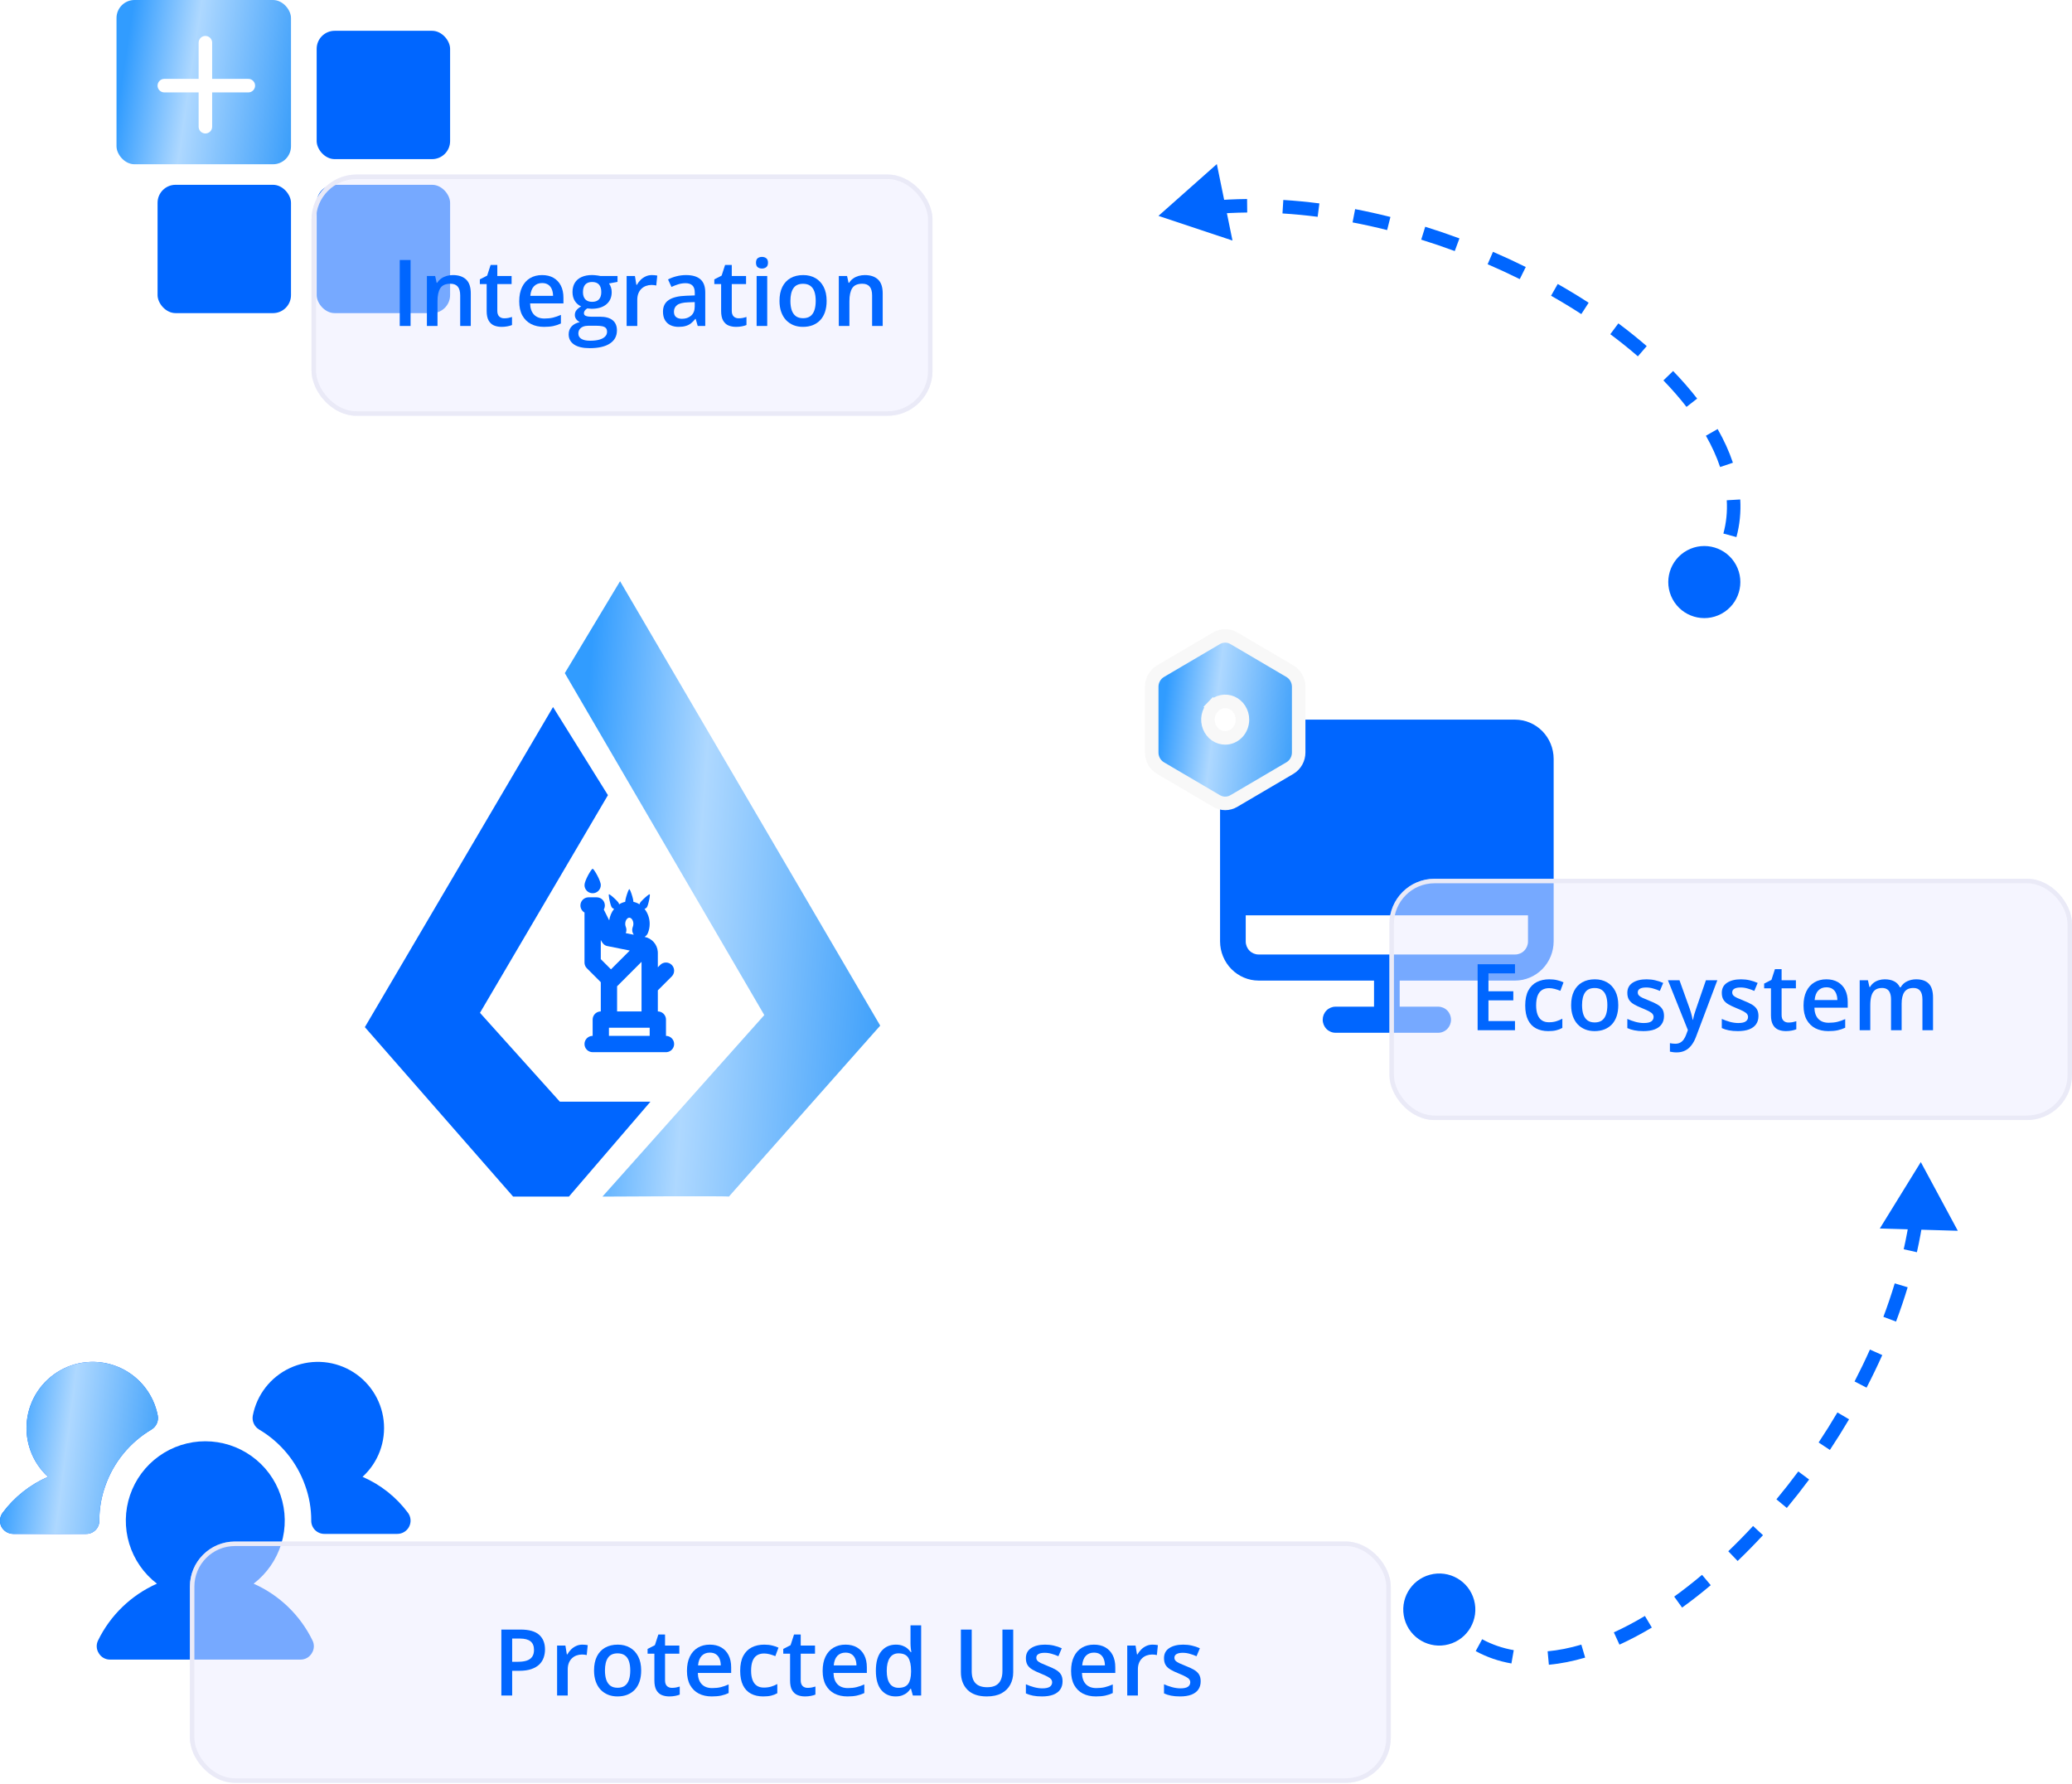 <svg width="460" height="396" viewBox="0 0 460 396" fill="none" xmlns="http://www.w3.org/2000/svg">
<path d="M426.433 257.929L417.336 272.669L434.649 273.177L426.433 257.929ZM311.813 359.335C312.966 363.6 317.359 366.123 321.624 364.969C325.889 363.815 328.411 359.422 327.258 355.157C326.104 350.892 321.711 348.37 317.446 349.524C313.181 350.678 310.659 355.07 311.813 359.335ZM318.322 358.128C319.167 359.291 320.057 360.364 320.991 361.346L323.166 359.28C322.327 358.397 321.52 357.426 320.749 356.365L318.322 358.128ZM327.617 366.473C330.111 367.828 332.769 368.73 335.549 369.216L336.066 366.261C333.59 365.828 331.243 365.029 329.05 363.837L327.617 366.473ZM343.862 369.502C346.495 369.258 349.189 368.719 351.918 367.915L351.07 365.037C348.505 365.793 346.003 366.291 343.586 366.515L343.862 369.502ZM359.534 365.039C361.921 363.948 364.321 362.678 366.72 361.246L365.183 358.67C362.869 360.051 360.565 361.269 358.287 362.311L359.534 365.039ZM373.441 356.811C375.575 355.269 377.698 353.609 379.799 351.84L377.867 349.545C375.82 351.268 373.755 352.883 371.685 354.379L373.441 356.811ZM385.768 346.469C387.673 344.642 389.552 342.73 391.395 340.741L389.194 338.702C387.39 340.649 385.553 342.519 383.692 344.304L385.768 346.469ZM396.688 334.698C398.381 332.654 400.034 330.548 401.64 328.385L399.231 326.597C397.657 328.717 396.037 330.782 394.378 332.784L396.688 334.698ZM406.248 321.822C407.722 319.6 409.144 317.33 410.505 315.021L407.921 313.497C406.587 315.761 405.194 317.985 403.748 320.163L406.248 321.822ZM414.391 307.998C415.623 305.619 416.788 303.207 417.879 300.767L415.14 299.543C414.073 301.929 412.933 304.29 411.727 306.619L414.391 307.998ZM420.936 293.335C421.882 290.814 422.745 288.273 423.517 285.717L420.645 284.85C419.893 287.34 419.051 289.819 418.127 292.28L420.936 293.335ZM425.567 277.935C426.16 275.299 426.648 272.655 427.025 270.011L424.055 269.588C423.69 272.15 423.216 274.716 422.64 277.278L425.567 277.935Z" fill="#0066FF"/>
<path d="M257.189 47.914L273.622 53.389L270.147 36.42L257.189 47.914ZM382.174 136.23C386.061 134.129 387.509 129.275 385.408 125.389C383.307 121.502 378.453 120.054 374.566 122.155C370.679 124.255 369.232 129.109 371.332 132.996C373.433 136.883 378.287 138.331 382.174 136.23ZM379.507 130.172C380.445 129.082 381.285 127.969 382.027 126.836L379.517 125.193C378.85 126.211 378.09 127.219 377.234 128.213L379.507 130.172ZM385.498 119.21C386.245 116.472 386.513 113.678 386.349 110.861L383.354 111.035C383.5 113.544 383.261 116.012 382.604 118.42L385.498 119.21ZM384.721 102.703C383.88 100.196 382.738 97.698 381.33 95.226L378.723 96.712C380.047 99.035 381.105 101.356 381.877 103.657L384.721 102.703ZM376.784 88.472C375.175 86.4 373.388 84.354 371.444 82.347L369.289 84.435C371.164 86.37 372.878 88.333 374.414 90.312L376.784 88.472ZM365.586 76.822C363.597 75.099 361.494 73.413 359.29 71.773L357.499 74.18C359.647 75.778 361.692 77.417 363.622 79.09L365.586 76.822ZM352.694 67.195C350.479 65.759 348.187 64.369 345.828 63.031L344.348 65.641C346.657 66.95 348.898 68.31 351.063 69.712L352.694 67.195ZM338.732 59.264C336.355 58.085 333.926 56.959 331.452 55.892L330.264 58.647C332.689 59.693 335.07 60.796 337.399 61.952L338.732 59.264ZM324.007 52.912C321.507 51.986 318.972 51.123 316.412 50.327L315.521 53.192C318.03 53.972 320.515 54.818 322.966 55.725L324.007 52.912ZM308.685 48.155C306.087 47.501 303.472 46.92 300.847 46.418L300.283 49.365C302.85 49.856 305.41 50.424 307.953 51.064L308.685 48.155ZM292.912 45.147C290.242 44.803 287.57 44.546 284.906 44.381L284.72 47.375C287.316 47.536 289.922 47.787 292.529 48.122L292.912 45.147ZM276.861 44.169C274.159 44.197 271.473 44.328 268.814 44.568L269.083 47.556C271.66 47.323 274.266 47.196 276.892 47.169L276.861 44.169Z" fill="#0066FF"/>
<path d="M336.378 159.727H279.41C277.146 159.737 274.978 160.655 273.377 162.282C271.777 163.91 270.874 166.114 270.864 168.415V208.958C270.874 211.259 271.777 213.463 273.377 215.09C274.978 216.717 277.146 217.636 279.41 217.645H305.045V223.437H296.5C295.745 223.437 295.02 223.742 294.486 224.285C293.952 224.828 293.652 225.565 293.652 226.333C293.652 227.101 293.952 227.838 294.486 228.381C295.02 228.924 295.745 229.229 296.5 229.229H319.288C320.043 229.229 320.768 228.924 321.302 228.381C321.836 227.838 322.136 227.101 322.136 226.333C322.136 225.565 321.836 224.828 321.302 224.285C320.768 223.742 320.043 223.437 319.288 223.437H310.742V217.645H336.378C338.642 217.636 340.81 216.717 342.41 215.09C344.011 213.463 344.914 211.259 344.923 208.958V168.415C344.914 166.114 344.011 163.91 342.41 162.282C340.81 160.655 338.642 159.737 336.378 159.727ZM336.378 211.854H279.41C278.654 211.854 277.93 211.548 277.395 211.005C276.861 210.462 276.561 209.726 276.561 208.958V203.166H339.227V208.958C339.227 209.726 338.926 210.462 338.392 211.005C337.858 211.548 337.134 211.854 336.378 211.854Z" fill="#0066FF"/>
<path d="M286.388 148.987L286.382 148.983L286.375 148.979L273.942 141.672C273.94 141.672 273.939 141.671 273.937 141.67C273.352 141.322 272.685 141.137 272.003 141.137C271.321 141.137 270.654 141.322 270.07 141.67L257.631 148.979L257.625 148.983L257.618 148.987C257.024 149.344 256.538 149.853 256.203 150.456C255.868 151.06 255.693 151.74 255.691 152.429V152.432L255.691 167.023L255.691 167.026C255.693 167.715 255.868 168.395 256.203 168.998C256.538 169.602 257.024 170.111 257.618 170.468L257.625 170.472L257.631 170.476L270.065 177.782C270.066 177.783 270.068 177.784 270.069 177.785C270.654 178.132 271.321 178.318 272.003 178.318C272.686 178.318 273.352 178.132 273.937 177.785C273.939 177.784 273.94 177.783 273.942 177.782L286.375 170.476L286.382 170.472L286.388 170.468C286.982 170.111 287.468 169.602 287.804 168.998C288.139 168.395 288.314 167.715 288.315 167.026V167.023L288.315 152.432L288.315 152.429C288.314 151.74 288.139 151.06 287.804 150.456C287.468 149.853 286.982 149.344 286.388 148.987ZM272.003 163.78C271.259 163.78 270.526 163.551 269.898 163.113C269.268 162.675 268.768 162.046 268.471 161.298C268.173 160.55 268.094 159.723 268.247 158.925C268.399 158.128 268.774 157.403 269.315 156.84L268.233 155.801L269.315 156.84C269.855 156.277 270.536 155.902 271.267 155.75C271.998 155.599 272.757 155.676 273.45 155.974C274.143 156.274 274.746 156.785 275.174 157.452C275.603 158.121 275.836 158.913 275.836 159.727C275.836 160.821 275.418 161.859 274.692 162.615C273.968 163.369 273 163.78 272.003 163.78Z" fill="url(#paint0_linear_542_4341)" stroke="#F8F8F8" stroke-width="3"/>
<g filter="url(#filter0_b_542_4341)">
<rect x="308.463" y="195.048" width="151.536" height="53.55" rx="10" fill="#EDEDFF" fill-opacity="0.5"/>
<rect x="308.963" y="195.548" width="150.536" height="52.55" rx="9.5" stroke="#EAEAF7" style="mix-blend-mode:multiply"/>
</g>
<path d="M336.338 228.659H328.046V214.019H336.338V216.042H330.449V220.017H335.967V222.03H330.449V226.627H336.338V228.659Z" fill="#0066FF"/>
<path d="M343.728 228.86C342.68 228.86 341.772 228.656 341.004 228.249C340.236 227.842 339.645 227.217 339.232 226.376C338.818 225.535 338.611 224.467 338.611 223.172C338.611 221.823 338.838 220.722 339.292 219.867C339.746 219.013 340.373 218.382 341.174 217.974C341.982 217.567 342.907 217.364 343.948 217.364C344.609 217.364 345.207 217.43 345.741 217.564C346.281 217.691 346.739 217.848 347.113 218.035L346.412 219.917C346.004 219.75 345.587 219.61 345.16 219.497C344.733 219.383 344.322 219.326 343.928 219.326C343.281 219.326 342.74 219.47 342.306 219.757C341.879 220.044 341.558 220.471 341.345 221.039C341.138 221.606 341.034 222.311 341.034 223.152C341.034 223.966 341.141 224.654 341.355 225.215C341.568 225.769 341.885 226.189 342.306 226.476C342.726 226.757 343.244 226.897 343.858 226.897C344.466 226.897 345.01 226.824 345.49 226.677C345.971 226.53 346.425 226.339 346.852 226.106V228.149C346.432 228.389 345.981 228.566 345.5 228.679C345.02 228.8 344.429 228.86 343.728 228.86Z" fill="#0066FF"/>
<path d="M359.27 223.092C359.27 224.013 359.149 224.831 358.909 225.545C358.669 226.259 358.318 226.864 357.858 227.358C357.397 227.845 356.843 228.219 356.195 228.479C355.548 228.733 354.817 228.86 354.002 228.86C353.241 228.86 352.544 228.733 351.909 228.479C351.275 228.219 350.724 227.845 350.257 227.358C349.796 226.864 349.439 226.259 349.185 225.545C348.932 224.831 348.805 224.013 348.805 223.092C348.805 221.87 349.015 220.835 349.436 219.987C349.863 219.133 350.471 218.482 351.258 218.035C352.046 217.587 352.984 217.364 354.072 217.364C355.094 217.364 355.995 217.587 356.776 218.035C357.557 218.482 358.168 219.133 358.609 219.987C359.049 220.842 359.27 221.877 359.27 223.092ZM351.228 223.092C351.228 223.899 351.325 224.59 351.519 225.165C351.719 225.739 352.026 226.179 352.44 226.486C352.854 226.787 353.388 226.937 354.042 226.937C354.697 226.937 355.231 226.787 355.645 226.486C356.058 226.179 356.362 225.739 356.556 225.165C356.749 224.59 356.846 223.899 356.846 223.092C356.846 222.284 356.749 221.6 356.556 221.039C356.362 220.471 356.058 220.041 355.645 219.747C355.231 219.447 354.693 219.296 354.032 219.296C353.058 219.296 352.347 219.623 351.899 220.278C351.452 220.932 351.228 221.87 351.228 223.092Z" fill="#0066FF"/>
<path d="M369.424 225.495C369.424 226.223 369.247 226.837 368.893 227.338C368.539 227.838 368.022 228.219 367.341 228.479C366.667 228.733 365.839 228.86 364.857 228.86C364.083 228.86 363.415 228.803 362.855 228.689C362.3 228.583 361.776 228.416 361.282 228.189V226.156C361.81 226.403 362.401 226.617 363.055 226.797C363.716 226.977 364.34 227.067 364.928 227.067C365.702 227.067 366.259 226.947 366.6 226.707C366.94 226.46 367.111 226.133 367.111 225.725C367.111 225.485 367.04 225.271 366.9 225.084C366.767 224.891 366.513 224.694 366.139 224.494C365.772 224.287 365.231 224.04 364.517 223.753C363.816 223.472 363.225 223.192 362.744 222.911C362.264 222.631 361.9 222.294 361.653 221.9C361.406 221.499 361.282 220.989 361.282 220.368C361.282 219.386 361.67 218.642 362.444 218.135C363.225 217.621 364.257 217.364 365.538 217.364C366.219 217.364 366.86 217.434 367.461 217.574C368.069 217.707 368.663 217.904 369.244 218.165L368.503 219.937C368.002 219.717 367.498 219.537 366.99 219.396C366.49 219.25 365.979 219.176 365.458 219.176C364.851 219.176 364.387 219.27 364.066 219.457C363.753 219.643 363.596 219.91 363.596 220.258C363.596 220.518 363.672 220.738 363.826 220.919C363.98 221.099 364.243 221.279 364.617 221.459C364.998 221.64 365.525 221.863 366.199 222.13C366.86 222.384 367.431 222.651 367.912 222.931C368.399 223.205 368.773 223.542 369.033 223.943C369.294 224.343 369.424 224.861 369.424 225.495Z" fill="#0066FF"/>
<path d="M370.295 217.574H372.859L375.132 223.903C375.232 224.19 375.322 224.474 375.402 224.754C375.489 225.028 375.562 225.298 375.622 225.565C375.689 225.832 375.743 226.099 375.783 226.366H375.843C375.91 226.019 376.003 225.632 376.123 225.205C376.25 224.771 376.39 224.337 376.544 223.903L378.727 217.574H381.26L376.504 230.182C376.23 230.903 375.893 231.517 375.492 232.024C375.098 232.538 374.631 232.925 374.09 233.186C373.55 233.453 372.932 233.586 372.238 233.586C371.904 233.586 371.614 233.566 371.367 233.526C371.12 233.493 370.909 233.456 370.736 233.416V231.533C370.876 231.567 371.053 231.597 371.266 231.624C371.48 231.65 371.7 231.664 371.927 231.664C372.348 231.664 372.712 231.58 373.019 231.413C373.326 231.246 373.586 231.009 373.8 230.702C374.014 230.402 374.19 230.058 374.331 229.671L374.721 228.629L370.295 217.574Z" fill="#0066FF"/>
<path d="M390.393 225.495C390.393 226.223 390.216 226.837 389.862 227.338C389.509 227.838 388.991 228.219 388.31 228.479C387.636 228.733 386.808 228.86 385.827 228.86C385.052 228.86 384.385 228.803 383.824 228.689C383.27 228.583 382.746 228.416 382.252 228.189V226.156C382.779 226.403 383.37 226.617 384.024 226.797C384.685 226.977 385.309 227.067 385.897 227.067C386.671 227.067 387.229 226.947 387.569 226.707C387.91 226.46 388.08 226.133 388.08 225.725C388.08 225.485 388.01 225.271 387.87 225.084C387.736 224.891 387.482 224.694 387.109 224.494C386.741 224.287 386.201 224.04 385.486 223.753C384.785 223.472 384.194 223.192 383.714 222.911C383.233 222.631 382.869 222.294 382.622 221.9C382.375 221.499 382.252 220.989 382.252 220.368C382.252 219.386 382.639 218.642 383.413 218.135C384.194 217.621 385.226 217.364 386.508 217.364C387.189 217.364 387.83 217.434 388.43 217.574C389.038 217.707 389.632 217.904 390.213 218.165L389.472 219.937C388.971 219.717 388.467 219.537 387.96 219.396C387.459 219.25 386.948 219.176 386.428 219.176C385.82 219.176 385.356 219.27 385.036 219.457C384.722 219.643 384.565 219.91 384.565 220.258C384.565 220.518 384.642 220.738 384.795 220.919C384.949 221.099 385.213 221.279 385.586 221.459C385.967 221.64 386.494 221.863 387.169 222.13C387.83 222.384 388.4 222.651 388.881 222.931C389.368 223.205 389.742 223.542 390.003 223.943C390.263 224.343 390.393 224.861 390.393 225.495Z" fill="#0066FF"/>
<path d="M397.062 226.957C397.37 226.957 397.673 226.93 397.974 226.877C398.274 226.817 398.548 226.747 398.795 226.667V228.449C398.535 228.563 398.197 228.659 397.783 228.74C397.37 228.82 396.939 228.86 396.492 228.86C395.864 228.86 395.3 228.756 394.799 228.549C394.299 228.336 393.901 227.972 393.608 227.458C393.314 226.944 393.167 226.233 393.167 225.325V219.366H391.655V218.315L393.277 217.484L394.048 215.11H395.53V217.574H398.705V219.366H395.53V225.295C395.53 225.855 395.671 226.273 395.951 226.546C396.231 226.82 396.602 226.957 397.062 226.957Z" fill="#0066FF"/>
<path d="M405.464 217.364C406.452 217.364 407.3 217.567 408.008 217.974C408.715 218.382 409.26 218.959 409.64 219.707C410.021 220.455 410.211 221.349 410.211 222.391V223.652H402.811C402.837 224.727 403.124 225.555 403.672 226.136C404.226 226.717 405 227.007 405.995 227.007C406.703 227.007 407.337 226.94 407.898 226.807C408.465 226.667 409.049 226.463 409.65 226.196V228.109C409.096 228.369 408.532 228.559 407.958 228.679C407.384 228.8 406.696 228.86 405.895 228.86C404.807 228.86 403.849 228.649 403.021 228.229C402.2 227.802 401.555 227.167 401.088 226.326C400.627 225.485 400.397 224.44 400.397 223.192C400.397 221.95 400.607 220.895 401.028 220.027C401.449 219.159 402.039 218.499 402.801 218.045C403.562 217.591 404.449 217.364 405.464 217.364ZM405.464 219.136C404.723 219.136 404.122 219.376 403.662 219.857C403.208 220.338 402.941 221.042 402.861 221.97H407.908C407.901 221.416 407.808 220.925 407.627 220.498C407.454 220.071 407.187 219.737 406.826 219.497C406.472 219.256 406.018 219.136 405.464 219.136Z" fill="#0066FF"/>
<path d="M425.392 217.364C426.634 217.364 427.568 217.684 428.196 218.325C428.83 218.966 429.147 219.994 429.147 221.409V228.659H426.794V221.83C426.794 220.989 426.631 220.354 426.303 219.927C425.976 219.5 425.479 219.286 424.811 219.286C423.877 219.286 423.202 219.587 422.788 220.188C422.381 220.782 422.178 221.646 422.178 222.781V228.659H419.824V221.83C419.824 221.269 419.751 220.802 419.604 220.428C419.464 220.047 419.247 219.764 418.953 219.577C418.659 219.383 418.289 219.286 417.842 219.286C417.194 219.286 416.677 219.433 416.289 219.727C415.909 220.021 415.635 220.455 415.468 221.029C415.301 221.596 415.218 222.294 415.218 223.122V228.659H412.865V217.574H414.697L415.028 219.066H415.158C415.385 218.679 415.665 218.362 415.999 218.115C416.339 217.861 416.717 217.674 417.131 217.554C417.544 217.427 417.975 217.364 418.422 217.364C419.25 217.364 419.948 217.51 420.515 217.804C421.083 218.091 421.507 218.532 421.787 219.126H421.967C422.314 218.525 422.798 218.081 423.419 217.794C424.04 217.507 424.698 217.364 425.392 217.364Z" fill="#0066FF"/>
<path d="M22.052 337.518C22.057 337.905 21.985 338.289 21.839 338.648C21.693 339.006 21.476 339.332 21.202 339.606C20.928 339.879 20.602 340.096 20.243 340.241C19.884 340.387 19.5 340.46 19.112 340.455H2.94C2.394 340.45 1.859 340.298 1.393 340.013C0.927 339.729 0.547 339.323 0.294 338.84C0.059 338.347 -0.038 337.8 0.014 337.257C0.065 336.714 0.264 336.195 0.588 335.756C3.19 332.267 6.663 329.52 10.659 327.789C8.942 326.219 7.622 324.264 6.809 322.085C5.996 319.906 5.713 317.566 5.983 315.256C6.253 312.946 7.068 310.734 8.361 308.8C9.654 306.867 11.388 305.267 13.421 304.134C15.454 303.001 17.727 302.366 20.053 302.282C22.38 302.198 24.693 302.667 26.803 303.65C28.912 304.634 30.758 306.103 32.188 307.938C33.617 309.774 34.59 311.922 35.027 314.206C35.135 314.801 35.06 315.414 34.81 315.965C34.561 316.516 34.149 316.978 33.63 317.29C28.876 320.105 25.261 324.496 23.412 329.698C22.501 332.204 22.041 334.852 22.052 337.518ZM90.562 335.756C87.96 332.267 84.487 329.52 80.491 327.789C82.208 326.219 83.528 324.264 84.341 322.085C85.153 319.906 85.437 317.566 85.167 315.256C84.897 312.946 84.082 310.734 82.789 308.8C81.496 306.867 79.762 305.267 77.729 304.134C75.696 303.001 73.423 302.366 71.096 302.282C68.77 302.198 66.457 302.667 64.347 303.65C62.238 304.634 60.392 306.103 58.962 307.938C57.532 309.774 56.559 311.922 56.123 314.206C56.015 314.801 56.09 315.414 56.34 315.965C56.589 316.516 57.001 316.978 57.52 317.29C62.28 320.098 65.897 324.491 67.737 329.698C68.649 332.204 69.109 334.852 69.097 337.518C69.093 337.905 69.165 338.289 69.311 338.648C69.457 339.006 69.674 339.332 69.948 339.606C70.222 339.879 70.548 340.096 70.907 340.241C71.266 340.387 71.65 340.46 72.038 340.455H88.21C88.755 340.455 89.291 340.303 89.755 340.016C90.22 339.729 90.595 339.319 90.839 338.831C91.084 338.344 91.187 337.797 91.138 337.254C91.089 336.711 90.889 336.192 90.562 335.756ZM56.307 351.505C59.233 349.265 61.383 346.165 62.455 342.641C63.527 339.118 63.466 335.347 62.282 331.859C61.098 328.372 58.849 325.342 55.853 323.197C52.856 321.051 49.262 319.897 45.575 319.897C41.888 319.897 38.294 321.051 35.297 323.197C32.3 325.342 30.052 328.372 28.868 331.859C27.684 335.347 27.623 339.118 28.695 342.641C29.767 346.165 31.916 349.265 34.843 351.505C29.126 354.04 24.491 358.514 21.758 364.134C21.541 364.581 21.444 365.076 21.476 365.572C21.508 366.067 21.669 366.546 21.942 366.961C22.197 367.387 22.557 367.739 22.989 367.983C23.421 368.228 23.909 368.356 24.405 368.356H66.745C67.241 368.356 67.729 368.228 68.161 367.983C68.593 367.739 68.953 367.387 69.208 366.961C69.481 366.546 69.642 366.067 69.674 365.572C69.706 365.076 69.609 364.581 69.391 364.134C66.659 358.514 62.024 354.04 56.307 351.505Z" fill="#0066FF"/>
<path d="M22.052 337.518C22.057 337.905 21.985 338.29 21.839 338.648C21.693 339.007 21.476 339.332 21.202 339.606C20.928 339.88 20.602 340.096 20.243 340.242C19.884 340.388 19.5 340.46 19.112 340.455H2.94C2.394 340.451 1.859 340.298 1.393 340.014C0.927 339.729 0.547 339.324 0.294 338.84C0.059 338.348 -0.038 337.801 0.014 337.257C0.065 336.714 0.264 336.195 0.588 335.756C3.19 332.267 6.663 329.52 10.659 327.79C8.942 326.22 7.622 324.265 6.809 322.086C5.996 319.907 5.713 317.566 5.983 315.257C6.253 312.947 7.068 310.734 8.361 308.801C9.654 306.867 11.388 305.268 13.421 304.135C15.454 303.002 17.727 302.367 20.053 302.283C22.38 302.198 24.693 302.667 26.803 303.651C28.912 304.634 30.758 306.104 32.188 307.939C33.617 309.774 34.59 311.922 35.027 314.206C35.135 314.801 35.06 315.415 34.81 315.966C34.561 316.517 34.149 316.979 33.63 317.29C28.876 320.106 25.261 324.496 23.412 329.699C22.501 332.205 22.041 334.852 22.052 337.518Z" fill="url(#paint1_linear_542_4341)"/>
<g filter="url(#filter1_b_542_4341)">
<rect x="42.156" y="342.15" width="266.613" height="53.55" rx="10" fill="#EDEDFF" fill-opacity="0.5"/>
<rect x="42.656" y="342.65" width="265.613" height="52.55" rx="9.5" stroke="#EAEAF7" style="mix-blend-mode:multiply"/>
</g>
<path d="M115.559 361.691C117.448 361.691 118.827 362.078 119.694 362.853C120.562 363.627 120.996 364.712 120.996 366.107C120.996 366.742 120.896 367.346 120.696 367.92C120.502 368.487 120.182 368.991 119.735 369.432C119.287 369.866 118.696 370.21 117.962 370.463C117.234 370.717 116.336 370.844 115.268 370.844H113.706V376.332H111.303V361.691H115.559ZM115.398 363.684H113.706V368.841H115.018C115.772 368.841 116.413 368.754 116.941 368.581C117.468 368.401 117.869 368.117 118.142 367.73C118.416 367.342 118.553 366.832 118.553 366.198C118.553 365.35 118.296 364.719 117.782 364.305C117.274 363.891 116.48 363.684 115.398 363.684Z" fill="#0066FF"/>
<path d="M129.298 365.036C129.485 365.036 129.688 365.046 129.909 365.066C130.129 365.086 130.319 365.113 130.48 365.146L130.259 367.349C130.119 367.309 129.945 367.279 129.739 367.259C129.538 367.239 129.358 367.229 129.198 367.229C128.777 367.229 128.377 367.299 127.996 367.439C127.616 367.573 127.278 367.78 126.985 368.06C126.691 368.334 126.461 368.678 126.294 369.092C126.127 369.505 126.043 369.986 126.043 370.534V376.332H123.68V365.246H125.523L125.843 367.199H125.953C126.174 366.805 126.447 366.445 126.774 366.117C127.102 365.79 127.475 365.53 127.896 365.336C128.323 365.136 128.791 365.036 129.298 365.036Z" fill="#0066FF"/>
<path d="M142.346 370.764C142.346 371.685 142.226 372.503 141.986 373.217C141.745 373.932 141.395 374.536 140.934 375.03C140.474 375.517 139.919 375.891 139.272 376.151C138.624 376.405 137.893 376.532 137.079 376.532C136.318 376.532 135.62 376.405 134.986 376.151C134.352 375.891 133.801 375.517 133.334 375.03C132.873 374.536 132.516 373.932 132.262 373.217C132.008 372.503 131.882 371.685 131.882 370.764C131.882 369.542 132.092 368.507 132.512 367.66C132.94 366.805 133.547 366.154 134.335 365.707C135.123 365.26 136.061 365.036 137.149 365.036C138.17 365.036 139.072 365.26 139.853 365.707C140.634 366.154 141.245 366.805 141.685 367.66C142.126 368.514 142.346 369.549 142.346 370.764ZM134.305 370.764C134.305 371.572 134.402 372.263 134.595 372.837C134.796 373.411 135.103 373.852 135.517 374.159C135.931 374.459 136.465 374.609 137.119 374.609C137.773 374.609 138.307 374.459 138.721 374.159C139.135 373.852 139.439 373.411 139.632 372.837C139.826 372.263 139.923 371.572 139.923 370.764C139.923 369.956 139.826 369.272 139.632 368.711C139.439 368.144 139.135 367.713 138.721 367.419C138.307 367.119 137.77 366.969 137.109 366.969C136.134 366.969 135.423 367.296 134.976 367.95C134.529 368.604 134.305 369.542 134.305 370.764Z" fill="#0066FF"/>
<path d="M149.176 374.629C149.483 374.629 149.787 374.603 150.087 374.549C150.387 374.489 150.661 374.419 150.908 374.339V376.121C150.648 376.235 150.311 376.332 149.897 376.412C149.483 376.492 149.052 376.532 148.605 376.532C147.977 376.532 147.413 376.428 146.913 376.222C146.412 376.008 146.015 375.644 145.721 375.13C145.427 374.616 145.28 373.905 145.28 372.997V367.039H143.768V365.987L145.39 365.156L146.162 362.783H147.644V365.246H150.818V367.039H147.644V372.967C147.644 373.528 147.784 373.945 148.064 374.219C148.345 374.492 148.715 374.629 149.176 374.629Z" fill="#0066FF"/>
<path d="M157.577 365.036C158.566 365.036 159.413 365.239 160.121 365.647C160.829 366.054 161.373 366.631 161.753 367.379C162.134 368.127 162.324 369.021 162.324 370.063V371.325H154.924C154.95 372.4 155.238 373.227 155.785 373.808C156.339 374.389 157.114 374.679 158.108 374.679C158.816 374.679 159.45 374.613 160.011 374.479C160.578 374.339 161.163 374.135 161.763 373.868V375.781C161.209 376.041 160.645 376.232 160.071 376.352C159.497 376.472 158.809 376.532 158.008 376.532C156.92 376.532 155.962 376.322 155.134 375.901C154.313 375.474 153.669 374.84 153.201 373.998C152.741 373.157 152.51 372.112 152.51 370.864C152.51 369.622 152.721 368.567 153.141 367.7C153.562 366.832 154.153 366.171 154.914 365.717C155.675 365.263 156.563 365.036 157.577 365.036ZM157.577 366.808C156.836 366.808 156.236 367.049 155.775 367.529C155.321 368.01 155.054 368.714 154.974 369.642H160.021C160.014 369.088 159.921 368.598 159.741 368.17C159.567 367.743 159.3 367.409 158.939 367.169C158.586 366.929 158.132 366.808 157.577 366.808Z" fill="#0066FF"/>
<path d="M169.444 376.532C168.396 376.532 167.488 376.328 166.72 375.921C165.953 375.514 165.362 374.89 164.948 374.048C164.534 373.207 164.327 372.139 164.327 370.844C164.327 369.495 164.554 368.394 165.008 367.539C165.462 366.685 166.089 366.054 166.891 365.647C167.698 365.239 168.623 365.036 169.664 365.036C170.325 365.036 170.923 365.103 171.457 365.236C171.998 365.363 172.455 365.52 172.829 365.707L172.128 367.589C171.721 367.423 171.303 367.282 170.876 367.169C170.449 367.055 170.038 366.999 169.644 366.999C168.997 366.999 168.456 367.142 168.022 367.429C167.595 367.716 167.274 368.144 167.061 368.711C166.854 369.278 166.75 369.983 166.75 370.824C166.75 371.638 166.857 372.326 167.071 372.887C167.284 373.441 167.602 373.862 168.022 374.149C168.443 374.429 168.96 374.569 169.574 374.569C170.182 374.569 170.726 374.496 171.207 374.349C171.687 374.202 172.141 374.012 172.568 373.778V375.821C172.148 376.061 171.697 376.238 171.217 376.352C170.736 376.472 170.145 376.532 169.444 376.532Z" fill="#0066FF"/>
<path d="M179.298 374.629C179.605 374.629 179.909 374.603 180.209 374.549C180.51 374.489 180.783 374.419 181.03 374.339V376.121C180.77 376.235 180.433 376.332 180.019 376.412C179.605 376.492 179.174 376.532 178.727 376.532C178.1 376.532 177.535 376.428 177.035 376.222C176.534 376.008 176.137 375.644 175.843 375.13C175.549 374.616 175.402 373.905 175.402 372.997V367.039H173.89V365.987L175.513 365.156L176.284 362.783H177.766V365.246H180.94V367.039H177.766V372.967C177.766 373.528 177.906 373.945 178.186 374.219C178.467 374.492 178.837 374.629 179.298 374.629Z" fill="#0066FF"/>
<path d="M187.7 365.036C188.688 365.036 189.536 365.239 190.243 365.647C190.951 366.054 191.495 366.631 191.875 367.379C192.256 368.127 192.446 369.021 192.446 370.063V371.325H185.046C185.073 372.4 185.36 373.227 185.907 373.808C186.461 374.389 187.236 374.679 188.23 374.679C188.938 374.679 189.572 374.613 190.133 374.479C190.701 374.339 191.285 374.135 191.886 373.868V375.781C191.331 376.041 190.767 376.232 190.193 376.352C189.619 376.472 188.931 376.532 188.13 376.532C187.042 376.532 186.084 376.322 185.256 375.901C184.435 375.474 183.791 374.84 183.324 373.998C182.863 373.157 182.633 372.112 182.633 370.864C182.633 369.622 182.843 368.567 183.263 367.7C183.684 366.832 184.275 366.171 185.036 365.717C185.797 365.263 186.685 365.036 187.7 365.036ZM187.7 366.808C186.959 366.808 186.358 367.049 185.897 367.529C185.443 368.01 185.176 368.714 185.096 369.642H190.143C190.136 369.088 190.043 368.598 189.863 368.17C189.689 367.743 189.422 367.409 189.062 367.169C188.708 366.929 188.254 366.808 187.7 366.808Z" fill="#0066FF"/>
<path d="M198.825 376.532C197.503 376.532 196.442 376.051 195.641 375.09C194.846 374.122 194.449 372.697 194.449 370.814C194.449 368.911 194.853 367.473 195.661 366.498C196.475 365.523 197.547 365.036 198.875 365.036C199.436 365.036 199.927 365.113 200.347 365.266C200.768 365.413 201.128 365.613 201.429 365.867C201.736 366.121 201.996 366.404 202.21 366.718H202.32C202.287 366.511 202.247 366.214 202.2 365.827C202.16 365.433 202.14 365.069 202.14 364.735V360.75H204.503V376.332H202.661L202.24 374.82H202.14C201.94 375.14 201.686 375.43 201.379 375.691C201.078 375.944 200.718 376.148 200.297 376.302C199.883 376.455 199.393 376.532 198.825 376.532ZM199.486 374.619C200.494 374.619 201.205 374.329 201.619 373.748C202.033 373.167 202.247 372.296 202.26 371.134V370.824C202.26 369.582 202.06 368.631 201.659 367.97C201.259 367.302 200.528 366.969 199.466 366.969C198.618 366.969 197.971 367.312 197.523 368C197.083 368.681 196.862 369.632 196.862 370.854C196.862 372.076 197.083 373.01 197.523 373.658C197.971 374.299 198.625 374.619 199.486 374.619Z" fill="#0066FF"/>
<path d="M224.942 361.691V371.164C224.942 372.186 224.725 373.1 224.291 373.908C223.864 374.716 223.216 375.357 222.348 375.831C221.48 376.298 220.389 376.532 219.074 376.532C217.198 376.532 215.769 376.041 214.788 375.06C213.813 374.072 213.326 372.76 213.326 371.124V361.691H215.729V370.914C215.729 372.136 216.016 373.037 216.59 373.618C217.164 374.199 218.022 374.489 219.164 374.489C219.951 374.489 220.592 374.352 221.086 374.079C221.587 373.798 221.954 373.391 222.188 372.857C222.428 372.316 222.548 371.665 222.548 370.904V361.691H224.942Z" fill="#0066FF"/>
<path d="M235.897 373.167C235.897 373.895 235.72 374.509 235.366 375.01C235.013 375.511 234.495 375.891 233.814 376.151C233.14 376.405 232.312 376.532 231.331 376.532C230.556 376.532 229.889 376.475 229.328 376.362C228.774 376.255 228.25 376.088 227.756 375.861V373.828C228.283 374.075 228.874 374.289 229.528 374.469C230.189 374.649 230.813 374.739 231.401 374.739C232.175 374.739 232.733 374.619 233.073 374.379C233.414 374.132 233.584 373.805 233.584 373.398C233.584 373.157 233.514 372.944 233.374 372.757C233.24 372.563 232.986 372.366 232.612 372.166C232.245 371.959 231.705 371.712 230.99 371.425C230.289 371.144 229.698 370.864 229.218 370.584C228.737 370.303 228.373 369.966 228.126 369.572C227.879 369.172 227.756 368.661 227.756 368.04C227.756 367.059 228.143 366.314 228.917 365.807C229.698 365.293 230.73 365.036 232.012 365.036C232.693 365.036 233.334 365.106 233.934 365.246C234.542 365.38 235.136 365.577 235.717 365.837L234.976 367.609C234.475 367.389 233.971 367.209 233.464 367.069C232.963 366.922 232.452 366.848 231.932 366.848C231.324 366.848 230.86 366.942 230.54 367.129C230.226 367.316 230.069 367.583 230.069 367.93C230.069 368.19 230.146 368.411 230.299 368.591C230.453 368.771 230.717 368.951 231.09 369.132C231.471 369.312 231.998 369.536 232.673 369.803C233.334 370.056 233.904 370.323 234.385 370.604C234.872 370.877 235.246 371.215 235.507 371.615C235.767 372.016 235.897 372.533 235.897 373.167Z" fill="#0066FF"/>
<path d="M242.857 365.036C243.845 365.036 244.693 365.239 245.4 365.647C246.108 366.054 246.652 366.631 247.033 367.379C247.413 368.127 247.603 369.021 247.603 370.063V371.325H240.203C240.23 372.4 240.517 373.227 241.064 373.808C241.618 374.389 242.393 374.679 243.388 374.679C244.095 374.679 244.729 374.613 245.29 374.479C245.858 374.339 246.442 374.135 247.043 373.868V375.781C246.489 376.041 245.924 376.232 245.35 376.352C244.776 376.472 244.089 376.532 243.287 376.532C242.199 376.532 241.241 376.322 240.413 375.901C239.592 375.474 238.948 374.84 238.481 373.998C238.02 373.157 237.79 372.112 237.79 370.864C237.79 369.622 238 368.567 238.421 367.7C238.841 366.832 239.432 366.171 240.193 365.717C240.954 365.263 241.842 365.036 242.857 365.036ZM242.857 366.808C242.116 366.808 241.515 367.049 241.054 367.529C240.6 368.01 240.333 368.714 240.253 369.642H245.3C245.294 369.088 245.2 368.598 245.02 368.17C244.846 367.743 244.579 367.409 244.219 367.169C243.865 366.929 243.411 366.808 242.857 366.808Z" fill="#0066FF"/>
<path d="M255.875 365.036C256.062 365.036 256.266 365.046 256.486 365.066C256.706 365.086 256.896 365.113 257.057 365.146L256.836 367.349C256.696 367.309 256.523 367.279 256.316 367.259C256.115 367.239 255.935 367.229 255.775 367.229C255.354 367.229 254.954 367.299 254.573 367.439C254.193 367.573 253.856 367.78 253.562 368.06C253.268 368.334 253.038 368.678 252.871 369.092C252.704 369.505 252.62 369.986 252.62 370.534V376.332H250.257V365.246H252.1L252.42 367.199H252.53C252.751 366.805 253.024 366.445 253.352 366.117C253.679 365.79 254.053 365.53 254.473 365.336C254.9 365.136 255.368 365.036 255.875 365.036Z" fill="#0066FF"/>
<path d="M266.56 373.167C266.56 373.895 266.383 374.509 266.029 375.01C265.675 375.511 265.158 375.891 264.477 376.151C263.803 376.405 262.975 376.532 261.994 376.532C261.219 376.532 260.552 376.475 259.991 376.362C259.437 376.255 258.913 376.088 258.419 375.861V373.828C258.946 374.075 259.537 374.289 260.191 374.469C260.852 374.649 261.476 374.739 262.064 374.739C262.838 374.739 263.396 374.619 263.736 374.379C264.077 374.132 264.247 373.805 264.247 373.398C264.247 373.157 264.177 372.944 264.036 372.757C263.903 372.563 263.649 372.366 263.275 372.166C262.908 371.959 262.367 371.712 261.653 371.425C260.952 371.144 260.361 370.864 259.881 370.584C259.4 370.303 259.036 369.966 258.789 369.572C258.542 369.172 258.419 368.661 258.419 368.04C258.419 367.059 258.806 366.314 259.58 365.807C260.361 365.293 261.393 365.036 262.675 365.036C263.356 365.036 263.996 365.106 264.597 365.246C265.205 365.38 265.799 365.577 266.38 365.837L265.639 367.609C265.138 367.389 264.634 367.209 264.127 367.069C263.626 366.922 263.115 366.848 262.594 366.848C261.987 366.848 261.523 366.942 261.202 367.129C260.889 367.316 260.732 367.583 260.732 367.93C260.732 368.19 260.809 368.411 260.962 368.591C261.116 368.771 261.379 368.951 261.753 369.132C262.134 369.312 262.661 369.536 263.335 369.803C263.996 370.056 264.567 370.323 265.048 370.604C265.535 370.877 265.909 371.215 266.169 371.615C266.43 372.016 266.56 372.533 266.56 373.167Z" fill="#0066FF"/>
<rect x="70.302" y="6.836" width="29.624" height="28.484" rx="4" fill="#0066FF"/>
<rect x="70.302" y="41.017" width="29.624" height="28.484" rx="4" fill="#0066FF"/>
<rect x="34.981" y="41.017" width="29.624" height="28.484" rx="4" fill="#0066FF"/>
<rect x="25.866" width="38.739" height="36.46" rx="4" fill="url(#paint2_linear_542_4341)"/>
<line x1="45.597" y1="9.476" x2="45.597" y2="28.124" stroke="white" stroke-width="3" stroke-linecap="round"/>
<line x1="36.481" y1="19.009" x2="55.13" y2="19.009" stroke="white" stroke-width="3" stroke-linecap="round"/>
<g filter="url(#filter2_b_542_4341)">
<rect x="69.162" y="38.739" width="137.864" height="53.55" rx="10" fill="#EDEDFF" fill-opacity="0.5"/>
<rect x="69.662" y="39.239" width="136.864" height="52.55" rx="9.5" stroke="#EAEAF7" style="mix-blend-mode:multiply"/>
</g>
<path d="M88.746 72.35V57.71H91.15V72.35H88.746Z" fill="#0066FF"/>
<path d="M100.553 61.054C101.801 61.054 102.772 61.378 103.467 62.026C104.168 62.667 104.518 63.698 104.518 65.12V72.35H102.165V65.561C102.165 64.699 101.988 64.055 101.634 63.628C101.28 63.194 100.733 62.977 99.992 62.977C98.917 62.977 98.169 63.307 97.749 63.968C97.335 64.629 97.128 65.587 97.128 66.842V72.35H94.775V61.265H96.607L96.938 62.767H97.068C97.308 62.38 97.605 62.062 97.959 61.815C98.32 61.562 98.72 61.371 99.161 61.245C99.608 61.118 100.072 61.054 100.553 61.054Z" fill="#0066FF"/>
<path d="M111.939 70.648C112.246 70.648 112.549 70.621 112.85 70.568C113.15 70.508 113.424 70.438 113.671 70.357V72.14C113.411 72.253 113.073 72.35 112.66 72.43C112.246 72.51 111.815 72.55 111.368 72.55C110.74 72.55 110.176 72.447 109.675 72.24C109.175 72.026 108.777 71.662 108.484 71.148C108.19 70.634 108.043 69.923 108.043 69.016V63.057H106.531V62.006L108.153 61.175L108.924 58.801H110.406V61.265H113.581V63.057H110.406V68.985C110.406 69.546 110.547 69.963 110.827 70.237C111.107 70.511 111.478 70.648 111.939 70.648Z" fill="#0066FF"/>
<path d="M120.34 61.054C121.328 61.054 122.176 61.258 122.884 61.665C123.592 62.072 124.136 62.65 124.516 63.398C124.897 64.145 125.087 65.04 125.087 66.081V67.343H117.687C117.713 68.418 118 69.246 118.548 69.827C119.102 70.407 119.876 70.698 120.871 70.698C121.579 70.698 122.213 70.631 122.774 70.498C123.341 70.357 123.925 70.154 124.526 69.887V71.799C123.972 72.06 123.408 72.25 122.834 72.37C122.26 72.49 121.572 72.55 120.771 72.55C119.683 72.55 118.725 72.34 117.897 71.919C117.076 71.492 116.432 70.858 115.964 70.017C115.504 69.176 115.273 68.131 115.273 66.882C115.273 65.641 115.484 64.586 115.904 63.718C116.325 62.85 116.916 62.189 117.677 61.735C118.438 61.281 119.326 61.054 120.34 61.054ZM120.34 62.827C119.599 62.827 118.998 63.067 118.538 63.548C118.084 64.028 117.817 64.733 117.737 65.661H122.784C122.777 65.107 122.684 64.616 122.503 64.189C122.33 63.761 122.063 63.428 121.702 63.187C121.348 62.947 120.894 62.827 120.34 62.827Z" fill="#0066FF"/>
<path d="M130.905 77.277C129.403 77.277 128.251 77.007 127.45 76.466C126.649 75.925 126.249 75.167 126.249 74.193C126.249 73.512 126.462 72.934 126.889 72.46C127.317 71.993 127.928 71.669 128.722 71.489C128.422 71.355 128.161 71.148 127.941 70.868C127.727 70.581 127.62 70.264 127.62 69.917C127.62 69.503 127.737 69.149 127.971 68.855C128.205 68.561 128.555 68.278 129.022 68.004C128.442 67.757 127.974 67.356 127.62 66.802C127.273 66.242 127.1 65.584 127.1 64.83C127.1 64.028 127.27 63.347 127.61 62.787C127.951 62.219 128.448 61.789 129.103 61.495C129.757 61.194 130.548 61.044 131.476 61.044C131.676 61.044 131.893 61.058 132.127 61.084C132.367 61.104 132.587 61.131 132.788 61.164C132.995 61.191 133.152 61.221 133.258 61.255H137.094V62.566L135.211 62.917C135.391 63.171 135.535 63.461 135.642 63.788C135.749 64.109 135.802 64.459 135.802 64.84C135.802 65.988 135.405 66.892 134.61 67.553C133.823 68.208 132.734 68.535 131.346 68.535C131.012 68.521 130.688 68.495 130.374 68.455C130.134 68.602 129.95 68.765 129.824 68.945C129.697 69.119 129.633 69.316 129.633 69.536C129.633 69.716 129.697 69.863 129.824 69.977C129.95 70.084 130.137 70.164 130.384 70.217C130.638 70.271 130.945 70.297 131.306 70.297H133.218C134.433 70.297 135.361 70.554 136.002 71.068C136.643 71.582 136.964 72.337 136.964 73.332C136.964 74.593 136.443 75.565 135.401 76.246C134.36 76.933 132.861 77.277 130.905 77.277ZM130.995 75.625C131.816 75.625 132.507 75.545 133.068 75.384C133.629 75.224 134.053 74.994 134.34 74.693C134.627 74.4 134.77 74.049 134.77 73.642C134.77 73.281 134.68 73.004 134.5 72.811C134.32 72.617 134.049 72.484 133.689 72.41C133.328 72.337 132.881 72.3 132.347 72.3H130.605C130.171 72.3 129.787 72.367 129.453 72.5C129.119 72.641 128.859 72.841 128.672 73.101C128.492 73.362 128.402 73.675 128.402 74.043C128.402 74.55 128.625 74.94 129.073 75.214C129.526 75.488 130.167 75.625 130.995 75.625ZM131.456 66.993C132.143 66.993 132.654 66.806 132.988 66.432C133.322 66.051 133.489 65.517 133.489 64.83C133.489 64.082 133.315 63.521 132.968 63.147C132.627 62.773 132.12 62.587 131.446 62.587C130.785 62.587 130.281 62.777 129.934 63.157C129.593 63.538 129.423 64.102 129.423 64.85C129.423 65.524 129.593 66.051 129.934 66.432C130.281 66.806 130.788 66.993 131.456 66.993Z" fill="#0066FF"/>
<path d="M144.734 61.054C144.921 61.054 145.125 61.064 145.345 61.084C145.566 61.104 145.756 61.131 145.916 61.164L145.696 63.368C145.556 63.328 145.382 63.297 145.175 63.277C144.975 63.257 144.795 63.247 144.634 63.247C144.214 63.247 143.813 63.318 143.433 63.458C143.052 63.591 142.715 63.798 142.421 64.079C142.127 64.352 141.897 64.696 141.73 65.11C141.563 65.524 141.48 66.005 141.48 66.552V72.35H139.117V61.265H140.959L141.28 63.217H141.39C141.61 62.824 141.884 62.463 142.211 62.136C142.538 61.809 142.912 61.548 143.332 61.355C143.76 61.154 144.227 61.054 144.734 61.054Z" fill="#0066FF"/>
<path d="M152.315 61.054C153.717 61.054 154.775 61.365 155.489 61.986C156.21 62.606 156.571 63.575 156.571 64.89V72.35H154.899L154.448 70.778H154.368C154.054 71.178 153.73 71.509 153.397 71.769C153.063 72.03 152.676 72.223 152.235 72.35C151.801 72.484 151.27 72.55 150.643 72.55C149.982 72.55 149.391 72.43 148.87 72.19C148.349 71.943 147.939 71.569 147.639 71.068C147.338 70.568 147.188 69.933 147.188 69.166C147.188 68.024 147.612 67.166 148.46 66.592C149.314 66.018 150.603 65.701 152.325 65.641L154.248 65.571V64.99C154.248 64.222 154.067 63.675 153.707 63.347C153.353 63.02 152.852 62.857 152.205 62.857C151.651 62.857 151.113 62.937 150.593 63.097C150.072 63.257 149.565 63.454 149.071 63.688L148.309 62.026C148.85 61.739 149.464 61.505 150.152 61.325C150.846 61.145 151.567 61.054 152.315 61.054ZM154.238 67.053L152.806 67.103C151.631 67.143 150.806 67.343 150.332 67.704C149.858 68.064 149.621 68.558 149.621 69.186C149.621 69.733 149.785 70.134 150.112 70.387C150.439 70.634 150.87 70.758 151.404 70.758C152.218 70.758 152.893 70.528 153.427 70.067C153.967 69.6 154.238 68.915 154.238 68.014V67.053Z" fill="#0066FF"/>
<path d="M163.991 70.648C164.298 70.648 164.602 70.621 164.903 70.568C165.203 70.508 165.477 70.438 165.724 70.357V72.14C165.463 72.253 165.126 72.35 164.712 72.43C164.298 72.51 163.868 72.55 163.421 72.55C162.793 72.55 162.229 72.447 161.728 72.24C161.228 72.026 160.83 71.662 160.537 71.148C160.243 70.634 160.096 69.923 160.096 69.016V63.057H158.584V62.006L160.206 61.175L160.977 58.801H162.459V61.265H165.634V63.057H162.459V68.985C162.459 69.546 162.599 69.963 162.88 70.237C163.16 70.511 163.531 70.648 163.991 70.648Z" fill="#0066FF"/>
<path d="M170.33 61.265V72.35H167.977V61.265H170.33ZM169.169 57.019C169.529 57.019 169.84 57.115 170.1 57.309C170.367 57.503 170.5 57.837 170.5 58.31C170.5 58.778 170.367 59.112 170.1 59.312C169.84 59.505 169.529 59.602 169.169 59.602C168.795 59.602 168.478 59.505 168.217 59.312C167.964 59.112 167.837 58.778 167.837 58.31C167.837 57.837 167.964 57.503 168.217 57.309C168.478 57.115 168.795 57.019 169.169 57.019Z" fill="#0066FF"/>
<path d="M183.519 66.782C183.519 67.704 183.399 68.521 183.158 69.236C182.918 69.95 182.567 70.554 182.107 71.048C181.646 71.536 181.092 71.909 180.444 72.17C179.797 72.424 179.066 72.55 178.251 72.55C177.49 72.55 176.793 72.424 176.158 72.17C175.524 71.909 174.973 71.536 174.506 71.048C174.045 70.554 173.688 69.95 173.435 69.236C173.181 68.521 173.054 67.704 173.054 66.782C173.054 65.561 173.264 64.526 173.685 63.678C174.112 62.824 174.72 62.173 175.507 61.725C176.295 61.278 177.233 61.054 178.321 61.054C179.343 61.054 180.244 61.278 181.025 61.725C181.806 62.173 182.417 62.824 182.858 63.678C183.298 64.532 183.519 65.567 183.519 66.782ZM175.477 66.782C175.477 67.59 175.574 68.281 175.768 68.855C175.968 69.429 176.275 69.87 176.689 70.177C177.103 70.478 177.637 70.628 178.291 70.628C178.946 70.628 179.48 70.478 179.894 70.177C180.308 69.87 180.611 69.429 180.805 68.855C180.999 68.281 181.095 67.59 181.095 66.782C181.095 65.975 180.999 65.29 180.805 64.73C180.611 64.162 180.308 63.731 179.894 63.438C179.48 63.137 178.942 62.987 178.281 62.987C177.307 62.987 176.596 63.314 176.148 63.968C175.701 64.623 175.477 65.561 175.477 66.782Z" fill="#0066FF"/>
<path d="M192.001 61.054C193.249 61.054 194.22 61.378 194.915 62.026C195.616 62.667 195.966 63.698 195.966 65.12V72.35H193.613V65.561C193.613 64.699 193.436 64.055 193.082 63.628C192.728 63.194 192.181 62.977 191.44 62.977C190.365 62.977 189.617 63.307 189.197 63.968C188.783 64.629 188.576 65.587 188.576 66.842V72.35H186.222V61.265H188.055L188.386 62.767H188.516C188.756 62.38 189.053 62.062 189.407 61.815C189.767 61.562 190.168 61.371 190.609 61.245C191.056 61.118 191.52 61.054 192.001 61.054Z" fill="#0066FF"/>
<path d="M122.778 156.93L81 227.978L113.92 265.591L126.301 265.591L144.402 244.524L124.29 244.524L106.558 224.802L134.966 176.488L122.778 156.93Z" fill="#0066FF"/>
<path d="M139.712 197.356C139.769 197.356 139.86 197.513 139.962 197.754L140.122 198.167C140.15 198.243 140.177 198.322 140.204 198.403L140.36 198.899C140.384 198.981 140.408 199.064 140.43 199.144L140.543 199.595C140.589 199.801 140.617 199.97 140.617 200.069L140.612 200.163C141.113 200.27 141.572 200.464 141.982 200.726C141.997 200.612 142.034 200.499 142.095 200.393C142.162 200.278 142.332 200.082 142.549 199.858L142.903 199.508L143.286 199.157L143.654 198.844C143.943 198.611 144.174 198.46 144.235 198.496C144.308 198.538 144.271 198.926 144.184 199.403L144.083 199.901L143.962 200.403L143.835 200.851C143.772 201.052 143.712 201.211 143.662 201.298C143.532 201.523 143.319 201.671 143.085 201.726C143.822 202.648 144.235 203.849 144.235 205.044C144.235 205.763 144.096 206.454 143.84 207.083C143.718 207.383 143.525 207.632 143.288 207.819L143.103 207.948L143.136 207.954C144.733 208.274 145.907 209.616 146.033 211.217L146.044 211.502L146.044 214.697L146.574 214.167C147.28 213.461 148.426 213.461 149.132 214.167C149.784 214.819 149.834 215.845 149.283 216.555L149.132 216.725L146.044 219.813L146.044 224.491C146.972 224.491 147.736 225.19 147.841 226.089L147.853 226.3L147.853 229.918C148.852 229.918 149.662 230.728 149.662 231.727C149.662 232.655 148.964 233.42 148.064 233.524L147.853 233.536L131.572 233.536C130.573 233.536 129.763 232.726 129.763 231.727C129.763 230.8 130.461 230.035 131.361 229.93L131.572 229.918L131.572 226.3C131.572 225.372 132.27 224.608 133.17 224.503L133.381 224.491L133.381 218.004L130.293 214.916C130.01 214.634 129.831 214.267 129.779 213.875L129.763 213.637L129.763 202.541C129.222 202.228 128.858 201.644 128.858 200.974C128.858 200.046 129.557 199.282 130.456 199.177L130.667 199.165L132.476 199.165C133.476 199.165 134.285 199.975 134.285 200.974C134.285 201.22 134.236 201.455 134.147 201.669L134.045 201.875L135.246 204.277C135.382 203.347 135.761 202.451 136.34 201.726C136.105 201.671 135.893 201.523 135.763 201.298C135.713 201.211 135.653 201.052 135.59 200.851L135.463 200.403L135.342 199.901L135.241 199.403C135.154 198.926 135.116 198.538 135.19 198.496C135.251 198.46 135.482 198.611 135.771 198.844L136.139 199.157L136.522 199.508L136.876 199.858C137.093 200.082 137.263 200.278 137.33 200.393C137.391 200.499 137.428 200.612 137.443 200.726C137.853 200.464 138.312 200.27 138.813 200.163L138.808 200.069C138.808 199.97 138.836 199.801 138.882 199.595L138.995 199.144L139.141 198.649C139.193 198.483 139.248 198.32 139.303 198.167L139.463 197.754C139.565 197.513 139.656 197.356 139.712 197.356ZM144.235 228.109L135.19 228.109L135.19 229.918L144.235 229.918L144.235 228.109ZM142.426 213.482L136.999 218.909L136.999 224.491L142.426 224.491L142.426 213.482ZM133.381 208.637L133.381 212.888L135.642 215.149L139.812 210.979L134.835 209.984C134.079 209.833 133.699 209.274 133.381 208.637ZM139.712 203.688C139.562 203.688 139.363 203.754 139.167 203.983C138.968 204.215 138.808 204.585 138.808 205.044C138.808 205.213 138.83 205.37 138.867 205.514L138.936 205.719C139.125 206.185 139.107 206.683 138.924 207.112L140.704 207.468C140.392 207.04 140.274 206.483 140.414 205.947L140.489 205.719C140.568 205.525 140.617 205.297 140.617 205.044C140.617 204.585 140.457 204.215 140.258 203.983C140.062 203.754 139.863 203.688 139.712 203.688ZM131.572 192.833C131.855 192.833 133.381 195.452 133.381 196.451C133.381 197.451 132.571 198.26 131.572 198.26C130.573 198.26 129.763 197.451 129.763 196.451C129.763 195.452 131.289 192.833 131.572 192.833Z" fill="#0066FF"/>
<path d="M137.66 129L125.392 149.405L169.679 225.301L133.75 265.591C133.75 265.591 161.99 265.423 161.823 265.591C161.655 265.758 195.413 227.643 195.413 227.643L137.66 129Z" fill="url(#paint3_linear_542_4341)"/>
<defs>
<filter id="filter0_b_542_4341" x="298.463" y="185.048" width="171.536" height="73.55" filterUnits="userSpaceOnUse" color-interpolation-filters="sRGB">
<feFlood flood-opacity="0" result="BackgroundImageFix"/>
<feGaussianBlur in="BackgroundImageFix" stdDeviation="5"/>
<feComposite in2="SourceAlpha" operator="in" result="effect1_backgroundBlur_542_4341"/>
<feBlend mode="normal" in="SourceGraphic" in2="effect1_backgroundBlur_542_4341" result="shape"/>
</filter>
<filter id="filter1_b_542_4341" x="32.156" y="332.15" width="286.613" height="73.55" filterUnits="userSpaceOnUse" color-interpolation-filters="sRGB">
<feFlood flood-opacity="0" result="BackgroundImageFix"/>
<feGaussianBlur in="BackgroundImageFix" stdDeviation="5"/>
<feComposite in2="SourceAlpha" operator="in" result="effect1_backgroundBlur_542_4341"/>
<feBlend mode="normal" in="SourceGraphic" in2="effect1_backgroundBlur_542_4341" result="shape"/>
</filter>
<filter id="filter2_b_542_4341" x="59.162" y="28.739" width="157.864" height="73.55" filterUnits="userSpaceOnUse" color-interpolation-filters="sRGB">
<feFlood flood-opacity="0" result="BackgroundImageFix"/>
<feGaussianBlur in="BackgroundImageFix" stdDeviation="5"/>
<feComposite in2="SourceAlpha" operator="in" result="effect1_backgroundBlur_542_4341"/>
<feBlend mode="normal" in="SourceGraphic" in2="effect1_backgroundBlur_542_4341" result="shape"/>
</filter>
<linearGradient id="paint0_linear_542_4341" x1="257.191" y1="166.848" x2="298.497" y2="171.866" gradientUnits="userSpaceOnUse">
<stop stop-color="#319CFF"/>
<stop offset="0.276" stop-color="#AED8FF"/>
<stop offset="0.917" stop-color="#0B86F8"/>
</linearGradient>
<linearGradient id="paint1_linear_542_4341" x1="-1.16285e-07" y1="329.319" x2="48.819" y2="335.605" gradientUnits="userSpaceOnUse">
<stop stop-color="#319CFF"/>
<stop offset="0.276" stop-color="#AED8FF"/>
<stop offset="0.917" stop-color="#0B86F8"/>
</linearGradient>
<linearGradient id="paint2_linear_542_4341" x1="25.866" y1="25.826" x2="79.489" y2="33.812" gradientUnits="userSpaceOnUse">
<stop stop-color="#319CFF"/>
<stop offset="0.276" stop-color="#AED8FF"/>
<stop offset="0.917" stop-color="#0B86F8"/>
</linearGradient>
<linearGradient id="paint3_linear_542_4341" x1="125.392" y1="225.752" x2="223.957" y2="232.835" gradientUnits="userSpaceOnUse">
<stop stop-color="#319CFF"/>
<stop offset="0.276" stop-color="#AED8FF"/>
<stop offset="0.917" stop-color="#0B86F8"/>
</linearGradient>
</defs>
</svg>
